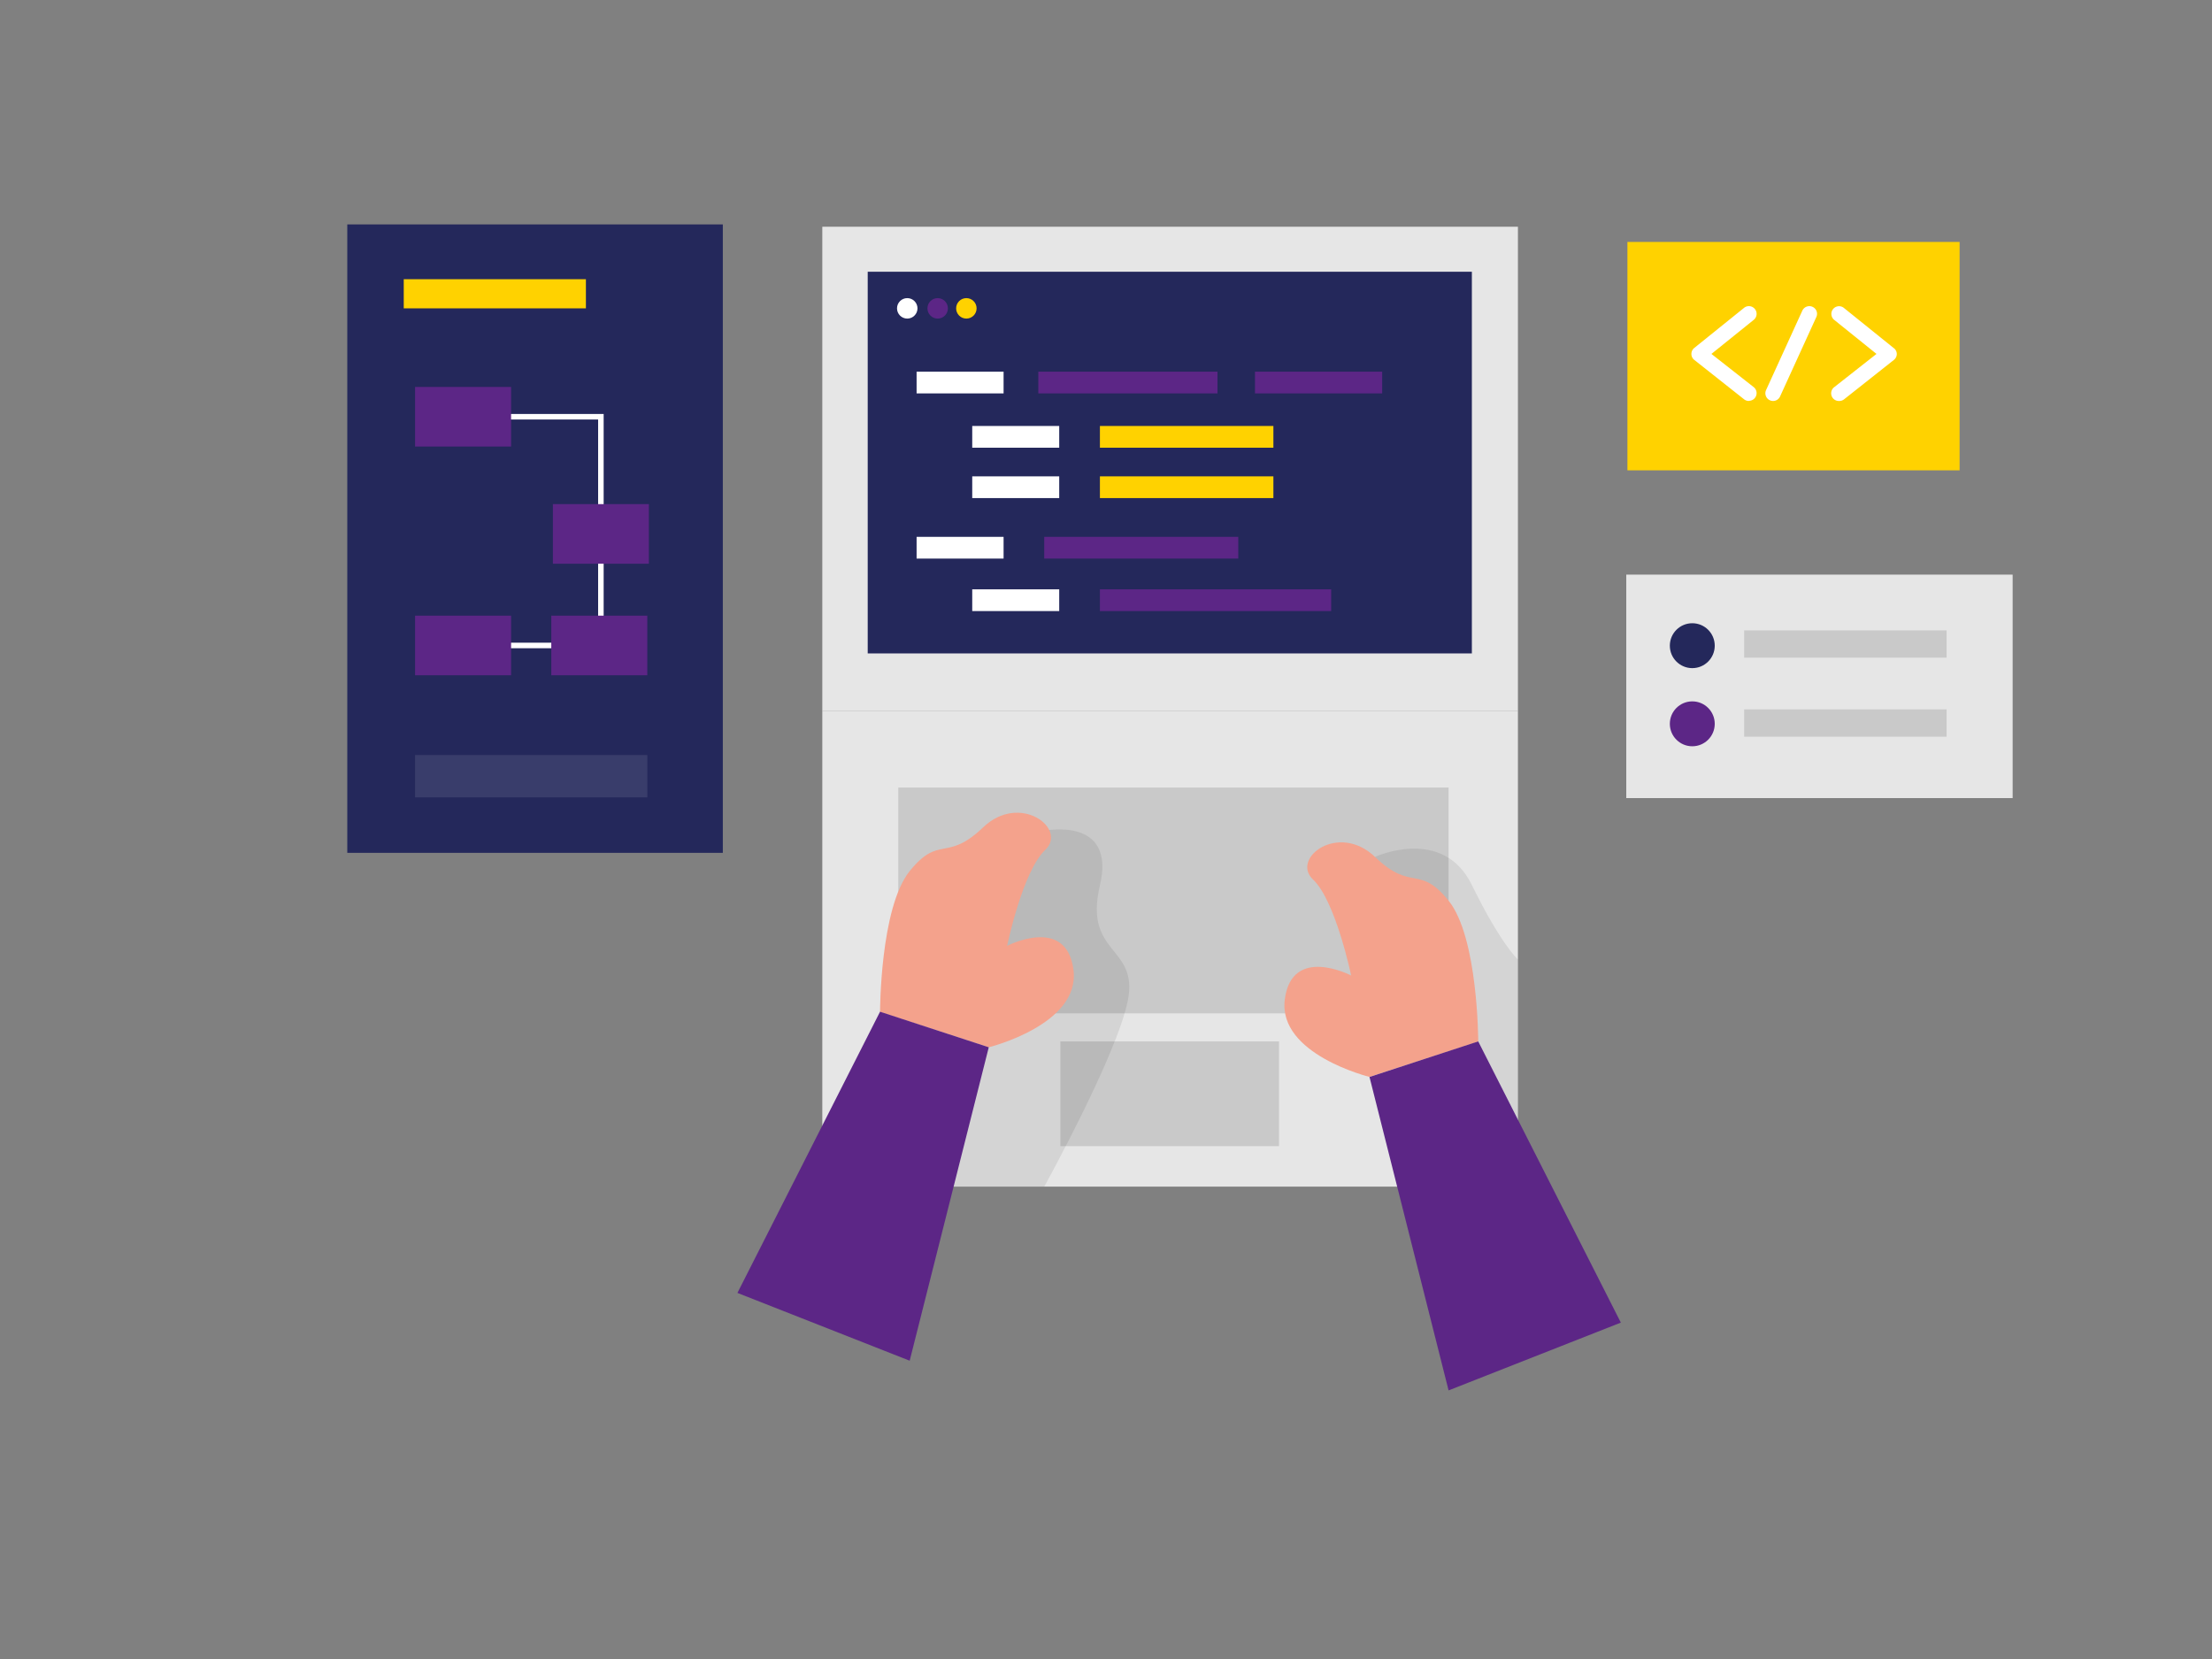 <svg id="Layer_1" data-name="Layer 1" xmlns="http://www.w3.org/2000/svg" viewBox="0 0 400 300"><rect x="0" y="0" width="400" height="300" fill="#808080" stroke="none"/><rect x="294.29" y="43.75" width="60.07" height="41.3" fill="#ffd200"/><path d="M316.25,72.51a1.41,1.41,0,0,1-.86-.3l-9-7.12a1.35,1.35,0,0,1-.53-1.08,1.38,1.38,0,0,1,.52-1.09l9-7.25a1.39,1.39,0,1,1,1.75,2.17L309.48,64l7.64,6a1.39,1.39,0,0,1-.87,2.48Z" fill="#fff"/><path d="M332.56,72.51A1.39,1.39,0,0,1,331.7,70l7.63-6-7.64-6.15a1.39,1.39,0,1,1,1.74-2.17l9,7.25A1.34,1.34,0,0,1,343,64a1.37,1.37,0,0,1-.52,1.08l-9,7.12A1.41,1.41,0,0,1,332.56,72.51Z" fill="#fff"/><path d="M320.63,72.51a1.33,1.33,0,0,1-.58-.13,1.39,1.39,0,0,1-.69-1.84l6.56-14.37a1.4,1.4,0,0,1,1.85-.68,1.38,1.38,0,0,1,.68,1.84L321.89,71.7A1.39,1.39,0,0,1,320.63,72.51Z" fill="#fff"/><rect x="62.8" y="40.58" width="67.91" height="113.64" fill="#24285b"/><rect x="148.7" y="41" width="125.79" height="87.59" fill="#e6e6e6"/><rect x="148.7" y="128.58" width="125.79" height="86" fill="#e6e6e6"/><rect x="162.44" y="142.41" width="99.51" height="40.84" fill="#c9c9c9"/><rect x="191.75" y="188.32" width="39.54" height="18.94" fill="#c9c9c9"/><rect x="156.91" y="49.14" width="109.25" height="69.02" fill="#24285b"/><rect x="188.83" y="97.08" width="35.09" height="3.93" fill="#5c2686"/><rect x="198.9" y="86.14" width="31.37" height="3.93" fill="#ffd200"/><rect x="198.9" y="106.57" width="41.82" height="3.93" fill="#5c2686"/><rect x="175.81" y="106.57" width="15.73" height="3.93" fill="#fff"/><rect x="165.75" y="97.08" width="15.73" height="3.93" fill="#fff"/><circle cx="164.06" cy="55.76" r="1.85" fill="#fff"/><path d="M188.83,150.23s13.06-2.72,10.07,9.88,7,10.89,5.06,20.76-15.13,33.71-15.13,33.71H164.06l12.6-46.43Z" opacity="0.08"/><circle cx="169.56" cy="55.76" r="1.85" fill="#5c2686"/><path d="M248.67,154.94s12.24-5.64,17.48,5.08,8.34,13.49,8.34,13.49v33.75l-26.84-20.17Z" opacity="0.08"/><circle cx="174.75" cy="55.76" r="1.85" fill="#ffd200"/><rect x="165.75" y="67.21" width="15.73" height="3.93" fill="#fff"/><rect x="175.81" y="77.03" width="15.73" height="3.93" fill="#fff"/><rect x="198.9" y="77.03" width="31.37" height="3.93" fill="#ffd200"/><rect x="175.81" y="86.14" width="15.73" height="3.93" fill="#fff"/><rect x="187.76" y="67.21" width="32.4" height="3.93" fill="#5c2686"/><rect x="226.94" y="67.21" width="23" height="3.93" fill="#5c2686"/><path d="M247.65,194.74s-16.59-4.08-15.32-14,12-4.34,12-4.34-2.81-13.51-6.89-17.35,4.59-10.44,11.23-4.07,7.92,1.26,13.28,7.89,5.36,25.49,5.36,25.49Z" fill="#f4a28c"/><polygon points="247.65 194.75 261.95 251.43 293.1 239.17 267.31 188.32 247.65 194.75" fill="#5c2686"/><path d="M178.8,189.38s16.59-4.09,15.32-14-12-4.34-12-4.34,2.8-13.5,6.89-17.35-4.6-10.43-11.24-4.07-7.91,1.26-13.27,7.9S159.14,183,159.14,183Z" fill="#f4a28c"/><polygon points="178.8 189.38 164.5 246.06 133.35 233.8 159.14 182.95 178.8 189.38" fill="#5c2686"/><polyline points="83.74 75.36 108.66 75.36 108.66 116.72" fill="none" stroke="#fff" stroke-miterlimit="10"/><rect x="73.01" y="50.49" width="32.94" height="5.27" fill="#ffd200"/><rect x="75.06" y="69.97" width="17.36" height="10.78" fill="#5c2686"/><line x1="83.74" y1="116.72" x2="108.37" y2="116.72" fill="none" stroke="#fff" stroke-miterlimit="10"/><rect x="99.98" y="91.16" width="17.36" height="10.78" fill="#5c2686"/><rect x="75.06" y="111.33" width="17.36" height="10.78" fill="#5c2686"/><rect x="99.69" y="111.33" width="17.36" height="10.78" fill="#5c2686"/><rect x="75.06" y="136.53" width="42" height="7.66" fill="#fff" opacity="0.1"/><rect x="294.08" y="103.91" width="69.87" height="40.41" fill="#e6e6e6"/><circle cx="306.02" cy="116.76" r="4.06" fill="#24285b"/><circle cx="306.02" cy="130.89" r="4.06" fill="#5c2686"/><rect x="315.4" y="113.99" width="36.61" height="4.94" fill="#c9c9c9"/><rect x="315.4" y="128.28" width="36.61" height="4.94" fill="#c9c9c9"/></svg>